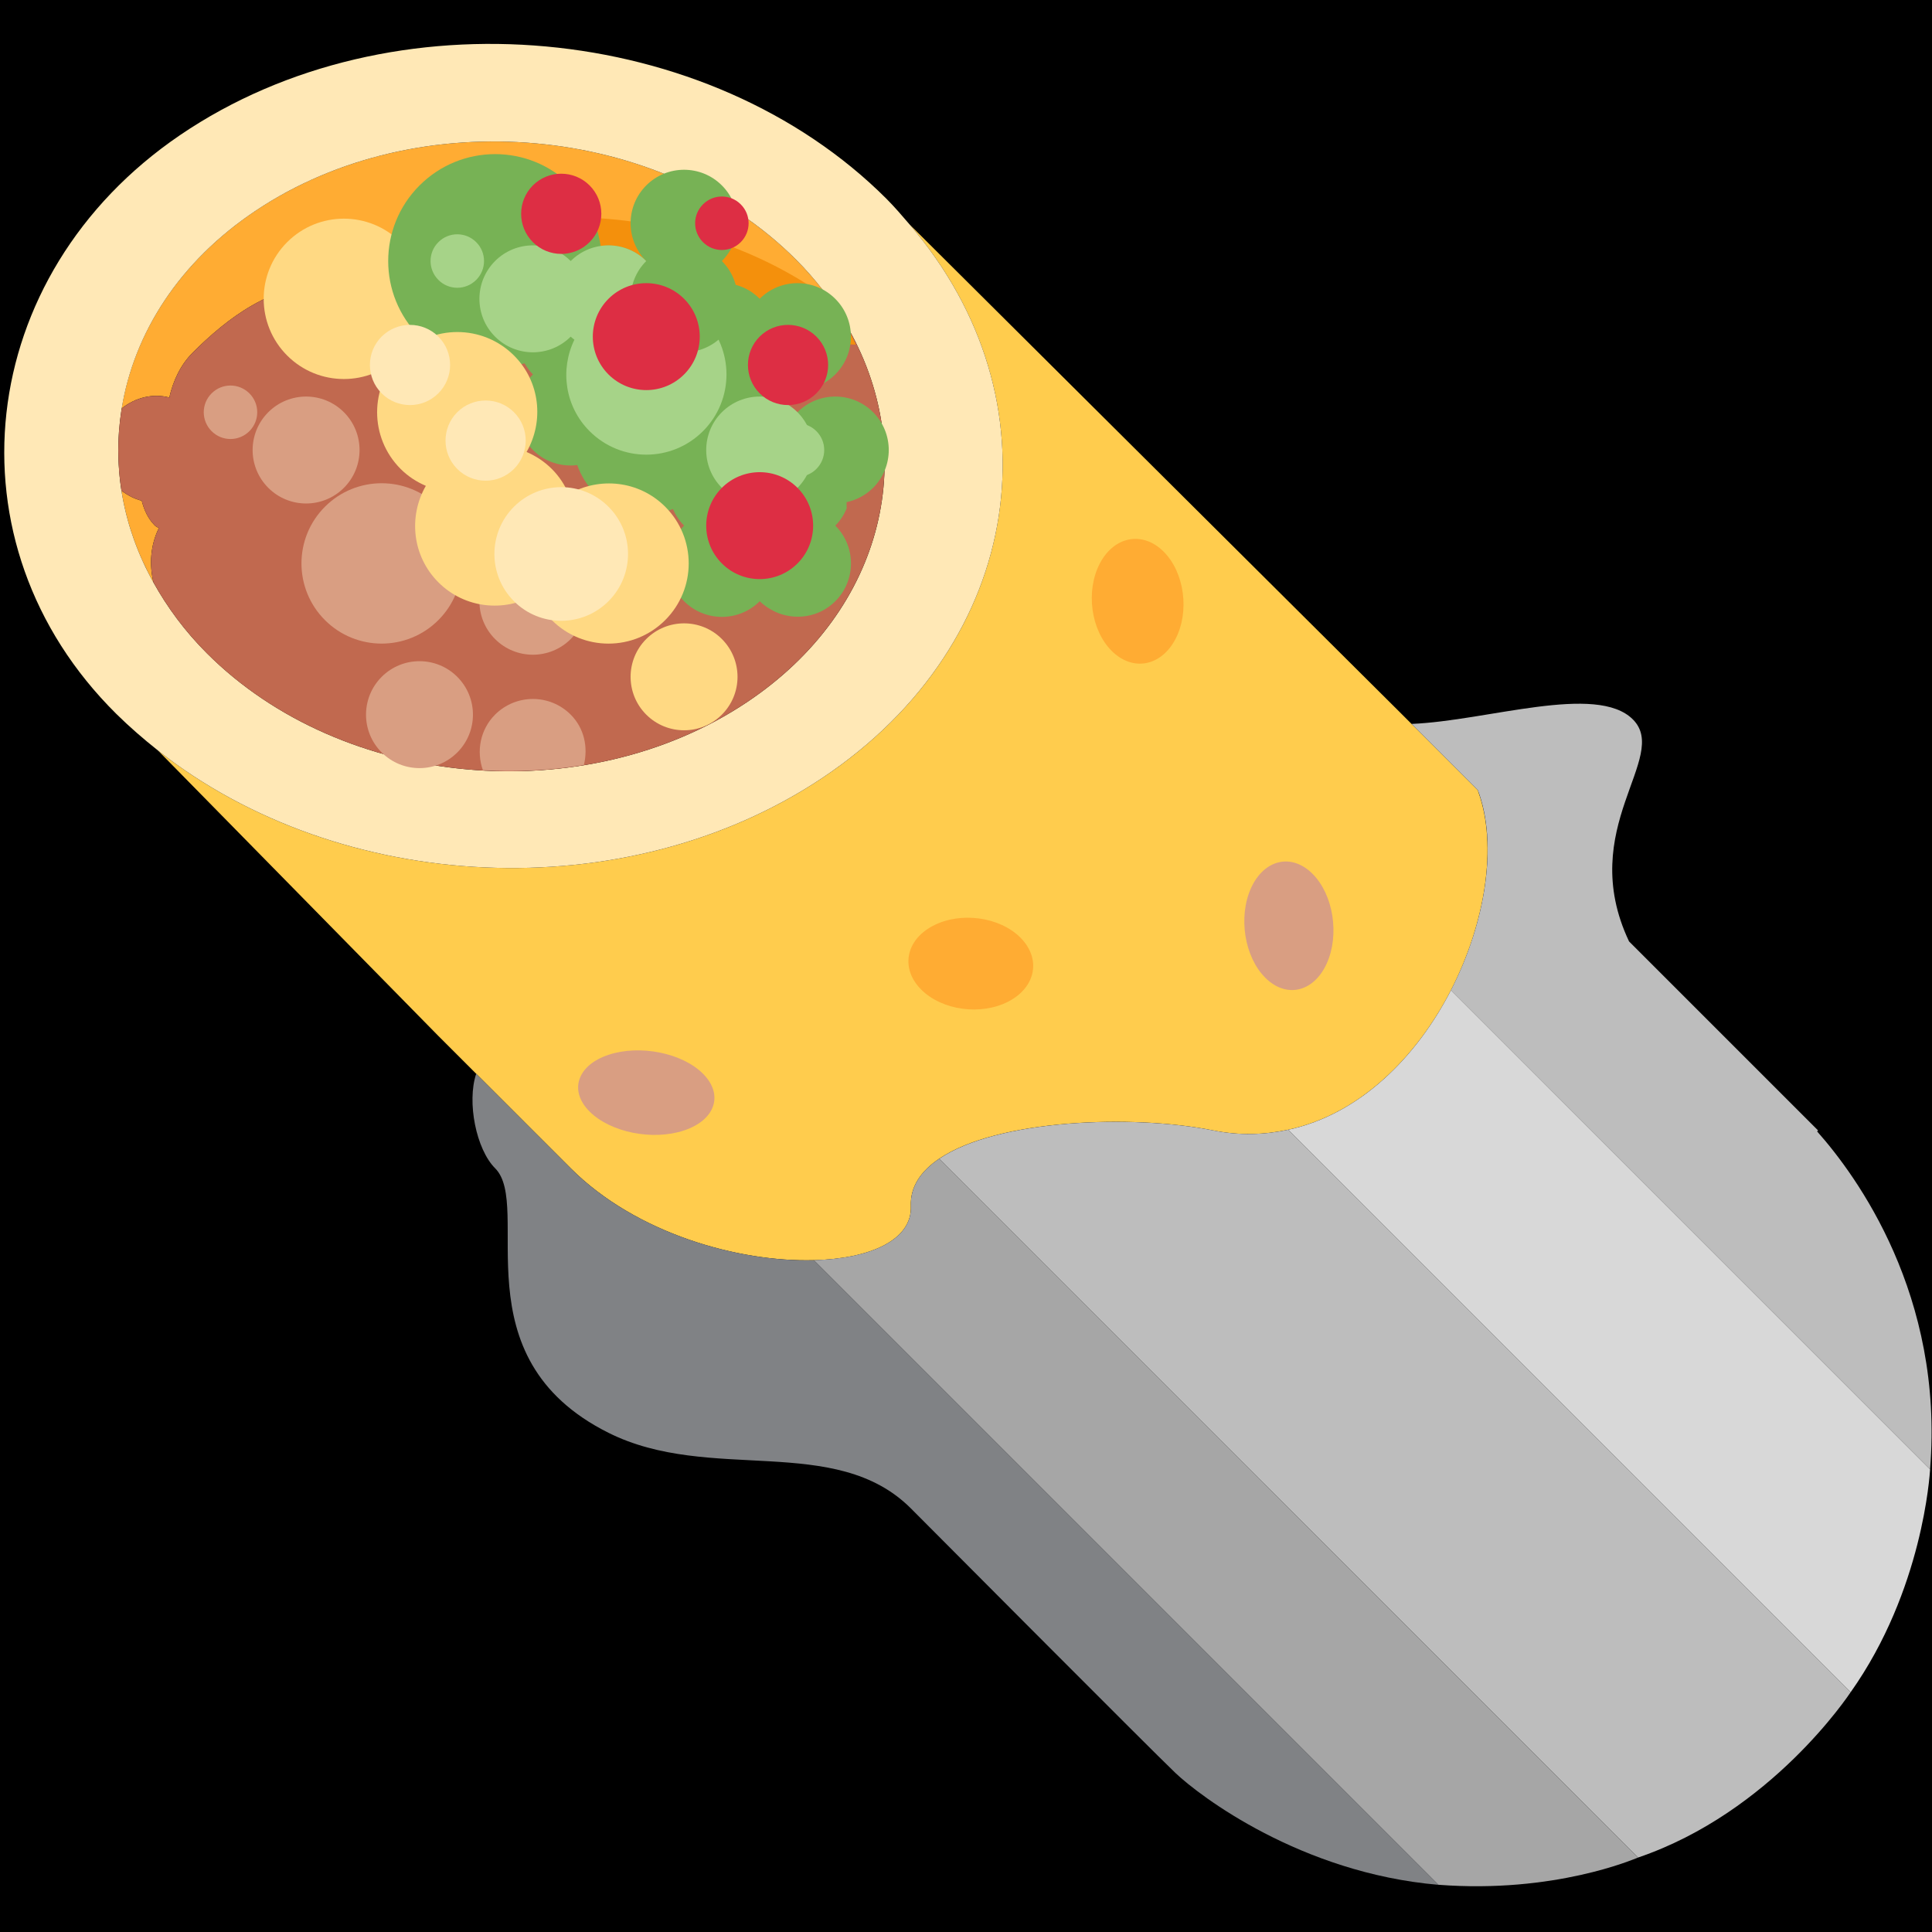 <?xml version="1.0" encoding="UTF-8" standalone="no"?><svg xmlns:dc="http://purl.org/dc/elements/1.1/" xmlns:cc="http://creativecommons.org/ns#" xmlns:rdf="http://www.w3.org/1999/02/22-rdf-syntax-ns#" xmlns:svg="http://www.w3.org/2000/svg" xmlns="http://www.w3.org/2000/svg" viewBox="0 0 45 45" style="enable-background:new 0 0 45 45;" xml:space="preserve" version="1.1" id="svg2"><rect width="100%" height="100%" fill="black"/><defs id="defs6"><clipPath id="clipPath16" clipPathUnits="userSpaceOnUse"><path id="path18" d="M 0,36 36,36 36,0 0,0 0,36 Z"/></clipPath></defs><g transform="matrix(1.25,0,0,-1.25,0,45)" id="g10"><g id="g12"><g clip-path="url(#clipPath16)" id="g14"><g transform="translate(26.302,22.511)" id="g20"><path id="path22" style="fill:#ffcc4d;fill-opacity:1;fill-rule:nonzero;stroke:none" d="M 0,0 -0.174,0.174 -9.356,9.31 c 2.813,-3.28 2.163,-7.785 -1.616,-10.312 -3.671,-2.455 -8.996,-2.174 -12.389,0.509 l 5.227,-5.321 2.465,-2.465 c 1.218,-1.218 3.126,-1.751 4.531,-1.714 1.059,0.028 1.834,0.379 1.809,1.009 -0.015,0.363 0.189,0.652 0.527,0.882 1.086,0.736 3.604,0.828 5.107,0.527 0.493,-0.099 0.957,-0.081 1.396,0.013 1.332,0.286 2.393,1.352 3.034,2.601 0.648,1.264 0.867,2.704 0.511,3.69 -0.004,0.011 -0.006,0.024 -0.01,0.035 L 0,0 Z"/></g><g transform="translate(19.014,18.529)" id="g24"><path id="path26" style="fill:#ffac33;fill-opacity:1;fill-rule:nonzero;stroke:none" d="M 0,0 C -0.389,0.389 -1.118,0.488 -1.629,0.22 -2.14,-0.047 -2.238,-0.579 -1.849,-0.968 -1.46,-1.358 -0.731,-1.456 -0.22,-1.189 0.291,-0.921 0.389,-0.389 0,0"/></g><g transform="translate(24.457,19.718)" id="g28"><path id="path30" style="fill:#d99e82;fill-opacity:1;fill-rule:nonzero;stroke:none" d="M 0,0 C -0.389,0.389 -0.901,0.271 -1.145,-0.264 -1.388,-0.799 -1.27,-1.548 -0.88,-1.937 -0.491,-2.326 0.021,-2.208 0.264,-1.673 0.507,-1.138 0.389,-0.389 0,0"/></g><g transform="translate(21.903,24.092)" id="g32"><path id="path34" style="fill:#ffac33;fill-opacity:1;fill-rule:nonzero;stroke:none" d="m 0,0 c -0.268,-0.511 -0.799,-0.609 -1.189,-0.22 -0.389,0.389 -0.487,1.118 -0.22,1.629 0.267,0.51 0.8,0.609 1.189,0.22 C 0.169,1.24 0.267,0.511 0,0"/></g><g transform="translate(12.747,14.936)" id="g36"><path id="path38" style="fill:#d99e82;fill-opacity:1;fill-rule:nonzero;stroke:none" d="M 0,0 C -0.584,-0.195 -1.372,-0.037 -1.761,0.352 -2.15,0.741 -1.993,1.214 -1.409,1.409 -0.825,1.603 -0.037,1.446 0.352,1.057 0.741,0.667 0.584,0.195 0,0"/></g><g transform="translate(24.003,14.949)" id="g40"><path id="path42" style="fill:#bdbdbd;fill-opacity:1;fill-rule:nonzero;stroke:none" d="m 0,0 c -0.438,-0.094 -0.903,-0.112 -1.395,-0.013 -1.503,0.3 -4.022,0.209 -5.108,-0.528 L 6.519,-13.562 c 2.486,0.847 3.929,3.035 3.962,3.081 L 0,0 Z"/></g><g transform="translate(33.859,14.918)" id="g44"><path id="path46" style="fill:#bdbdbd;fill-opacity:1;fill-rule:nonzero;stroke:none" d="M 0,0 0,0 0.018,0.018 -3.504,3.54 c -1,2.113 0.775,3.433 0.071,4.137 C -4.11,8.354 -6.148,7.65 -7.557,7.593 L -6.321,6.357 C -5.948,5.371 -6.167,3.911 -6.823,2.632 L 2.105,-6.295 C 2.367,-3.058 0.738,-0.83 0,0"/></g><g transform="translate(15.165,12.518)" id="g48"><path id="path50" style="fill:#808285;fill-opacity:1;fill-rule:nonzero;stroke:none" d="m 0,0 c -1.405,-0.037 -3.313,0.496 -4.531,1.713 l -1.761,1.761 c -0.176,-0.528 0,-1.409 0.353,-1.761 0.704,-0.704 -0.705,-3.521 2.112,-4.929 1.89,-0.946 4.226,0 5.635,-1.409 0,0 4.483,-4.506 4.931,-4.931 0.448,-0.426 2.334,-1.863 4.9,-2.083 L 0,0 Z"/></g><g transform="translate(17.5,14.409)" id="g52"><path id="path54" style="fill:#a6a6a6;fill-opacity:1;fill-rule:nonzero;stroke:none" d="m 0,0 c -0.338,-0.229 -0.542,-0.519 -0.527,-0.881 0.025,-0.631 -0.75,-0.981 -1.809,-1.009 L 9.303,-13.529 c 2.163,-0.166 3.646,0.48 3.719,0.507 L 0,0 Z"/></g><g transform="translate(27.037,17.55)" id="g56"><path id="path58" style="fill:#d8d8d8;fill-opacity:1;fill-rule:nonzero;stroke:none" d="M 0,0 C -0.641,-1.249 -1.701,-2.315 -3.034,-2.601 L 7.447,-13.082 c 1.347,1.902 1.473,4.056 1.481,4.154 L 0,0 Z"/></g><g transform="translate(3.155,28.593)" id="g60"><path id="path62" style="fill:#ffac33;fill-opacity:1;fill-rule:nonzero;stroke:none" d="M 0,0 C 0.069,0.304 0.205,0.605 0.435,0.835 1.081,1.48 1.908,2.117 3.012,2.143 3.722,2.16 4.546,2.052 5.513,1.468 L 12.582,1.409 C 12.338,1.815 12.041,2.207 11.675,2.572 9.146,5.101 4.64,5.508 1.609,3.481 0.179,2.525 -0.659,1.197 -0.888,-0.204 -0.631,0.003 -0.3,0.08 0,0"/></g><g transform="translate(15.747,29.984)" id="g64"><path id="path66" style="fill:#ffac33;fill-opacity:1;fill-rule:nonzero;stroke:none" d="m 0,0 c -0.003,0.005 -0.006,0.011 -0.009,0.016 l -0.004,0 C -0.008,0.011 -0.005,0.005 0,0"/></g><g transform="translate(2.959,26.158)" id="g68"><path id="path70" style="fill:#ffac33;fill-opacity:1;fill-rule:nonzero;stroke:none" d="M 0,0 C -0.023,0.019 -0.052,0.028 -0.073,0.049 -0.204,0.18 -0.275,0.343 -0.318,0.511 -0.454,0.546 -0.581,0.612 -0.696,0.7 c -0.079,0.499 -0.077,1.008 0,1.502 -0.169,-1.076 0.026,-2.19 0.598,-3.216 0,0.001 -0.001,0.002 -0.001,0.002 C -0.18,-0.675 -0.156,-0.318 0,0"/></g><g transform="translate(2.265,28.387)" id="g72"><path id="path74" style="fill:#c1694f;fill-opacity:1;fill-rule:nonzero;stroke:none" d="m 0,0 c -0.001,-0.009 -0.001,-0.018 -0.002,-0.028 0.001,0.01 0.003,0.02 0.005,0.03 C 0.002,0.001 0.001,0.001 0,0"/></g><g transform="translate(15.738,30)" id="g76"><path id="path78" style="fill:#ffe8b6;fill-opacity:1;fill-rule:nonzero;stroke:none" d="m 0,0 c 0.003,-0.005 0.006,-0.011 0.009,-0.016 1.428,-2.397 0.76,-5.337 -1.826,-7.066 -3.03,-2.027 -7.537,-1.62 -10.065,0.909 -0.412,0.411 -0.738,0.856 -0.995,1.317 -0.572,1.025 -0.767,2.14 -0.598,3.215 10e-4,0.01 10e-4,0.019 0.002,0.028 0.001,10e-4 0.002,10e-4 0.003,0.002 0.229,1.401 1.066,2.729 2.497,3.685 3.03,2.027 7.537,1.62 10.065,-0.909 0.366,-0.365 0.663,-0.757 0.907,-1.163 m 1.209,1.819 c -0.137,0.16 -0.274,0.32 -0.427,0.474 -3.307,3.306 -9.221,3.869 -13.163,1.188 -3.835,-2.608 -4.398,-7.608 -1.189,-10.785 0.245,-0.242 0.505,-0.467 0.774,-0.68 3.393,-2.683 8.718,-2.964 12.389,-0.509 3.779,2.527 4.43,7.032 1.616,10.312"/></g><g transform="translate(13.921,22.918)" id="g80"><path id="path82" style="fill:#c1694f;fill-opacity:1;fill-rule:nonzero;stroke:none" d="M 0,0 C 2.585,1.729 3.254,4.669 1.826,7.066 1.821,7.071 1.818,7.077 1.813,7.082 l 0.004,0 C 1.816,7.083 1.816,7.083 1.816,7.084 L -5.253,7.143 C -6.22,7.727 -7.044,7.835 -7.754,7.818 -8.858,7.793 -9.685,7.156 -10.331,6.51 c -0.23,-0.23 -0.366,-0.531 -0.435,-0.835 -0.3,0.08 -0.631,0.003 -0.888,-0.204 -10e-4,-0.01 -0.003,-0.02 -0.004,-0.029 -0.077,-0.495 -0.079,-1.003 0,-1.502 0.115,-0.088 0.242,-0.154 0.378,-0.189 0.043,-0.168 0.113,-0.331 0.245,-0.462 0.021,-0.021 0.05,-0.03 0.073,-0.049 -0.156,-0.318 -0.18,-0.675 -0.099,-1.012 0,0 10e-4,-0.001 10e-4,-0.002 0.257,-0.461 0.583,-0.905 0.994,-1.317 C -7.537,-1.62 -3.03,-2.027 0,0"/></g><g transform="translate(8.668,29.85)" id="g84"><path id="path86" style="fill:#f4900c;fill-opacity:1;fill-rule:nonzero;stroke:none" d="M 0,0 7.279,-0.271 C 7.155,0.005 6.998,0.283 6.795,0.563 4.194,2.484 0.248,2.65 -2.495,0.816 L -2.501,0.781 C -1.791,0.797 -0.967,0.584 0,0"/></g><g transform="translate(6.408,26.91)" id="g88"><path id="path90" style="fill:#d99e82;fill-opacity:1;fill-rule:nonzero;stroke:none" d="m 0,0 c -0.389,-0.389 -1.02,-0.389 -1.409,0 -0.389,0.389 -0.389,1.019 0,1.409 0.39,0.389 1.02,0.389 1.409,0 C 0.389,1.02 0.389,0.389 0,0"/></g><g transform="translate(8.168,24.445)" id="g92"><path id="path94" style="fill:#d99e82;fill-opacity:1;fill-rule:nonzero;stroke:none" d="m 0,0 c -0.584,-0.584 -1.53,-0.583 -2.113,0 -0.583,0.583 -0.584,1.529 0,2.113 0.584,0.584 1.53,0.583 2.113,0 C 0.583,1.53 0.584,0.584 0,0"/></g><g transform="translate(10.634,24.092)" id="g96"><path id="path98" style="fill:#d99e82;fill-opacity:1;fill-rule:nonzero;stroke:none" d="m 0,0 c -0.389,-0.389 -1.02,-0.389 -1.409,0 -0.389,0.389 -0.389,1.019 0,1.409 0.39,0.389 1.02,0.389 1.409,0 C 0.389,1.02 0.389,0.389 0,0"/></g><g transform="translate(4.647,27.966)" id="g100"><path id="path102" style="fill:#d99e82;fill-opacity:1;fill-rule:nonzero;stroke:none" d="m 0,0 c -0.195,-0.195 -0.51,-0.195 -0.704,0 -0.195,0.195 -0.195,0.51 0,0.704 0.194,0.195 0.509,0.195 0.704,0 C 0.195,0.51 0.195,0.195 0,0"/></g><g transform="translate(8.521,21.979)" id="g104"><path id="path106" style="fill:#d99e82;fill-opacity:1;fill-rule:nonzero;stroke:none" d="m 0,0 c -0.389,-0.389 -1.019,-0.389 -1.409,0 -0.389,0.389 -0.389,1.019 0,1.409 0.39,0.389 1.02,0.389 1.409,0 C 0.389,1.019 0.389,0.389 0,0"/></g><g transform="translate(7.464,29.375)" id="g108"><path id="path110" style="fill:#ffd983;fill-opacity:1;fill-rule:nonzero;stroke:none" d="m 0,0 c -0.584,-0.584 -1.53,-0.583 -2.113,0 -0.583,0.583 -0.584,1.529 0,2.113 0.584,0.584 1.53,0.583 2.113,0 C 0.583,1.53 0.584,0.584 0,0"/></g><g transform="translate(10.634,22.684)" id="g112"><path id="path114" style="fill:#d99e82;fill-opacity:1;fill-rule:nonzero;stroke:none" d="M 0,0 C -0.389,0.389 -1.019,0.389 -1.409,0 -1.689,-0.281 -1.76,-0.685 -1.636,-1.035 -1.007,-1.07 -0.374,-1.04 0.246,-0.938 0.326,-0.611 0.255,-0.255 0,0"/></g><g transform="translate(16.269,28.319)" id="g116"><path id="path118" style="fill:#77b255;fill-opacity:1;fill-rule:nonzero;stroke:none" d="m 0,0 c -0.389,0.389 -1.02,0.389 -1.409,0 -0.129,-0.129 -0.211,-0.285 -0.254,-0.45 -0.165,-0.043 -0.321,-0.125 -0.45,-0.254 0.389,0.389 0.39,1.02 10e-4,1.409 0.385,0.386 0.393,1.014 0.009,1.398 l -0.016,0.016 c -0.386,0.386 -1.015,0.382 -1.402,-0.005 -0.131,0.131 -0.293,0.201 -0.461,0.244 -0.042,0.167 -0.113,0.328 -0.244,0.459 -0.232,0.232 -0.55,0.323 -0.851,0.278 -0.059,0.413 -0.24,0.813 -0.558,1.131 -0.778,0.778 -2.038,0.778 -2.817,-0.001 -0.778,-0.778 -0.778,-2.038 0,-2.816 0.531,-0.532 1.285,-0.691 1.958,-0.498 0.043,-0.073 0.092,-0.144 0.155,-0.207 -0.389,-0.389 -0.389,-1.019 0,-1.408 0.225,-0.226 0.532,-0.317 0.826,-0.281 0.066,-0.186 0.169,-0.362 0.318,-0.512 0.397,-0.396 0.974,-0.497 1.465,-0.307 0.048,-0.112 0.117,-0.217 0.208,-0.309 -0.389,-0.389 -0.389,-1.02 0,-1.409 0.389,-0.389 1.02,-0.389 1.409,0 0.075,-0.074 0.16,-0.13 0.249,-0.176 0.01,-0.005 0.02,-0.011 0.03,-0.016 0.37,-0.175 0.824,-0.114 1.13,0.192 0.389,0.389 0.389,1.02 0,1.409 0.094,0.094 0.162,0.203 0.211,0.318 0.001,0.039 -0.001,0.079 -0.001,0.119 0.181,0.039 0.353,0.127 0.494,0.267 0.389,0.389 0.389,1.02 0,1.409"/></g><g transform="translate(15.212,27.262)" id="g120"><path id="path122" style="fill:#a6d388;fill-opacity:1;fill-rule:nonzero;stroke:none" d="m 0,0 c -0.195,-0.195 -0.51,-0.195 -0.704,0 -0.195,0.195 -0.195,0.51 0,0.704 0.194,0.195 0.509,0.195 0.704,0 C 0.195,0.51 0.195,0.195 0,0"/></g><g transform="translate(13.451,22.684)" id="g124"><path id="path126" style="fill:#ffd983;fill-opacity:1;fill-rule:nonzero;stroke:none" d="m 0,0 c -0.389,-0.389 -1.019,-0.389 -1.409,0 -0.389,0.389 -0.389,1.019 0,1.409 0.39,0.389 1.02,0.389 1.409,0 C 0.389,1.019 0.389,0.389 0,0"/></g><g transform="translate(12.395,26.558)" id="g128"><path id="path130" style="fill:#ffd983;fill-opacity:1;fill-rule:nonzero;stroke:none" d="m 0,0 c -0.488,0.488 -1.226,0.562 -1.797,0.234 -0.073,0.171 -0.177,0.331 -0.316,0.47 -0.139,0.139 -0.3,0.243 -0.47,0.316 0.328,0.571 0.254,1.309 -0.234,1.797 -0.584,0.584 -1.529,0.584 -2.113,0 -0.584,-0.584 -0.584,-1.529 0,-2.113 0.139,-0.139 0.299,-0.242 0.47,-0.315 -0.328,-0.571 -0.254,-1.31 0.234,-1.798 0.488,-0.488 1.226,-0.562 1.797,-0.234 0.073,-0.17 0.177,-0.331 0.316,-0.47 0.584,-0.584 1.529,-0.584 2.113,0 0.584,0.584 0.584,1.529 0,2.113"/></g><g transform="translate(11.338,24.797)" id="g132"><path id="path134" style="fill:#ffe8b6;fill-opacity:1;fill-rule:nonzero;stroke:none" d="m 0,0 c -0.486,-0.486 -1.275,-0.486 -1.761,0 -0.486,0.486 -0.486,1.275 0,1.761 0.486,0.486 1.275,0.486 1.761,0 C 0.486,1.275 0.486,0.486 0,0"/></g><g transform="translate(9.577,27.262)" id="g136"><path id="path138" style="fill:#ffe8b6;fill-opacity:1;fill-rule:nonzero;stroke:none" d="m 0,0 c -0.292,-0.292 -0.765,-0.292 -1.057,0 -0.291,0.292 -0.291,0.765 0,1.057 0.292,0.291 0.765,0.291 1.057,0 C 0.292,0.765 0.292,0.292 0,0"/></g><g transform="translate(8.168,28.671)" id="g140"><path id="path142" style="fill:#ffe8b6;fill-opacity:1;fill-rule:nonzero;stroke:none" d="m 0,0 c -0.292,-0.292 -0.765,-0.292 -1.057,0 -0.291,0.292 -0.291,0.765 0,1.057 0.292,0.291 0.765,0.291 1.057,0 C 0.292,0.765 0.292,0.292 0,0"/></g><g transform="translate(8.873,30.784)" id="g144"><path id="path146" style="fill:#a6d388;fill-opacity:1;fill-rule:nonzero;stroke:none" d="m 0,0 c -0.195,-0.195 -0.51,-0.195 -0.704,0 -0.195,0.195 -0.195,0.51 0,0.704 0.194,0.195 0.509,0.195 0.704,0 C 0.195,0.51 0.195,0.195 0,0"/></g><g transform="translate(15.564,29.023)" id="g148"><path id="path150" style="fill:#77b255;fill-opacity:1;fill-rule:nonzero;stroke:none" d="m 0,0 c -0.389,-0.389 -1.02,-0.389 -1.409,0 -0.389,0.389 -0.389,1.019 0,1.409 0.389,0.389 1.02,0.389 1.409,0 C 0.389,1.02 0.389,0.389 0,0"/></g><g transform="translate(14.86,26.91)" id="g152"><path id="path154" style="fill:#a6d388;fill-opacity:1;fill-rule:nonzero;stroke:none" d="m 0,0 c -0.389,-0.389 -1.019,-0.389 -1.409,0 -0.389,0.389 -0.389,1.019 0,1.409 0.39,0.389 1.02,0.389 1.409,0 C 0.389,1.019 0.389,0.389 0,0"/></g><g transform="translate(13.099,30.079)" id="g156"><path id="path158" style="fill:#a6d388;fill-opacity:1;fill-rule:nonzero;stroke:none" d="m 0,0 c -0.219,0.219 -0.488,0.355 -0.77,0.41 -0.014,0.235 -0.107,0.467 -0.287,0.647 -0.389,0.389 -1.019,0.389 -1.408,0 -0.39,0.389 -1.02,0.389 -1.409,0 -0.389,-0.39 -0.389,-1.02 0,-1.409 0.389,-0.389 1.019,-0.389 1.409,0 0.021,-0.022 0.046,-0.037 0.069,-0.057 -0.27,-0.556 -0.179,-1.242 0.283,-1.704 0.584,-0.584 1.529,-0.584 2.113,0 0.584,0.584 0.584,1.529 0,2.113"/></g><g transform="translate(10.986,31.488)" id="g160"><path id="path162" style="fill:#dd2e44;fill-opacity:1;fill-rule:nonzero;stroke:none" d="m 0,0 c -0.292,-0.292 -0.765,-0.292 -1.057,0 -0.291,0.292 -0.291,0.765 0,1.057 0.292,0.291 0.765,0.291 1.057,0 C 0.292,0.765 0.292,0.292 0,0"/></g><g transform="translate(15.212,28.671)" id="g164"><path id="path166" style="fill:#dd2e44;fill-opacity:1;fill-rule:nonzero;stroke:none" d="m 0,0 c -0.292,-0.292 -0.765,-0.292 -1.057,0 -0.291,0.292 -0.291,0.765 0,1.057 0.292,0.291 0.765,0.291 1.057,0 C 0.292,0.765 0.292,0.292 0,0"/></g><g transform="translate(14.86,25.501)" id="g168"><path id="path170" style="fill:#dd2e44;fill-opacity:1;fill-rule:nonzero;stroke:none" d="m 0,0 c -0.389,-0.389 -1.019,-0.389 -1.409,0 -0.389,0.389 -0.389,1.019 0,1.409 0.39,0.389 1.02,0.389 1.409,0 C 0.389,1.019 0.389,0.389 0,0"/></g><g transform="translate(13.451,32.545)" id="g172"><path id="path174" style="fill:#77b255;fill-opacity:1;fill-rule:nonzero;stroke:none" d="m 0,0 c -0.389,0.389 -1.02,0.389 -1.409,0 -0.389,-0.389 -0.389,-1.02 0,-1.409 -0.389,-0.389 -0.389,-1.019 0,-1.408 0.389,-0.389 1.02,-0.39 1.409,0 0.389,0.389 0.389,1.019 0,1.408 0.389,0.389 0.389,1.02 0,1.409"/></g><g transform="translate(12.747,29.023)" id="g176"><path id="path178" style="fill:#dd2e44;fill-opacity:1;fill-rule:nonzero;stroke:none" d="m 0,0 c -0.389,-0.389 -1.019,-0.389 -1.409,0 -0.389,0.389 -0.389,1.019 0,1.409 0.39,0.389 1.02,0.389 1.409,0 C 0.389,1.019 0.389,0.389 0,0"/></g><g transform="translate(13.803,31.488)" id="g180"><path id="path182" style="fill:#dd2e44;fill-opacity:1;fill-rule:nonzero;stroke:none" d="m 0,0 c -0.195,-0.195 -0.51,-0.195 -0.704,0 -0.195,0.195 -0.195,0.51 0,0.704 0.194,0.195 0.509,0.195 0.704,0 C 0.195,0.51 0.195,0.195 0,0"/></g></g></g></g></svg>
